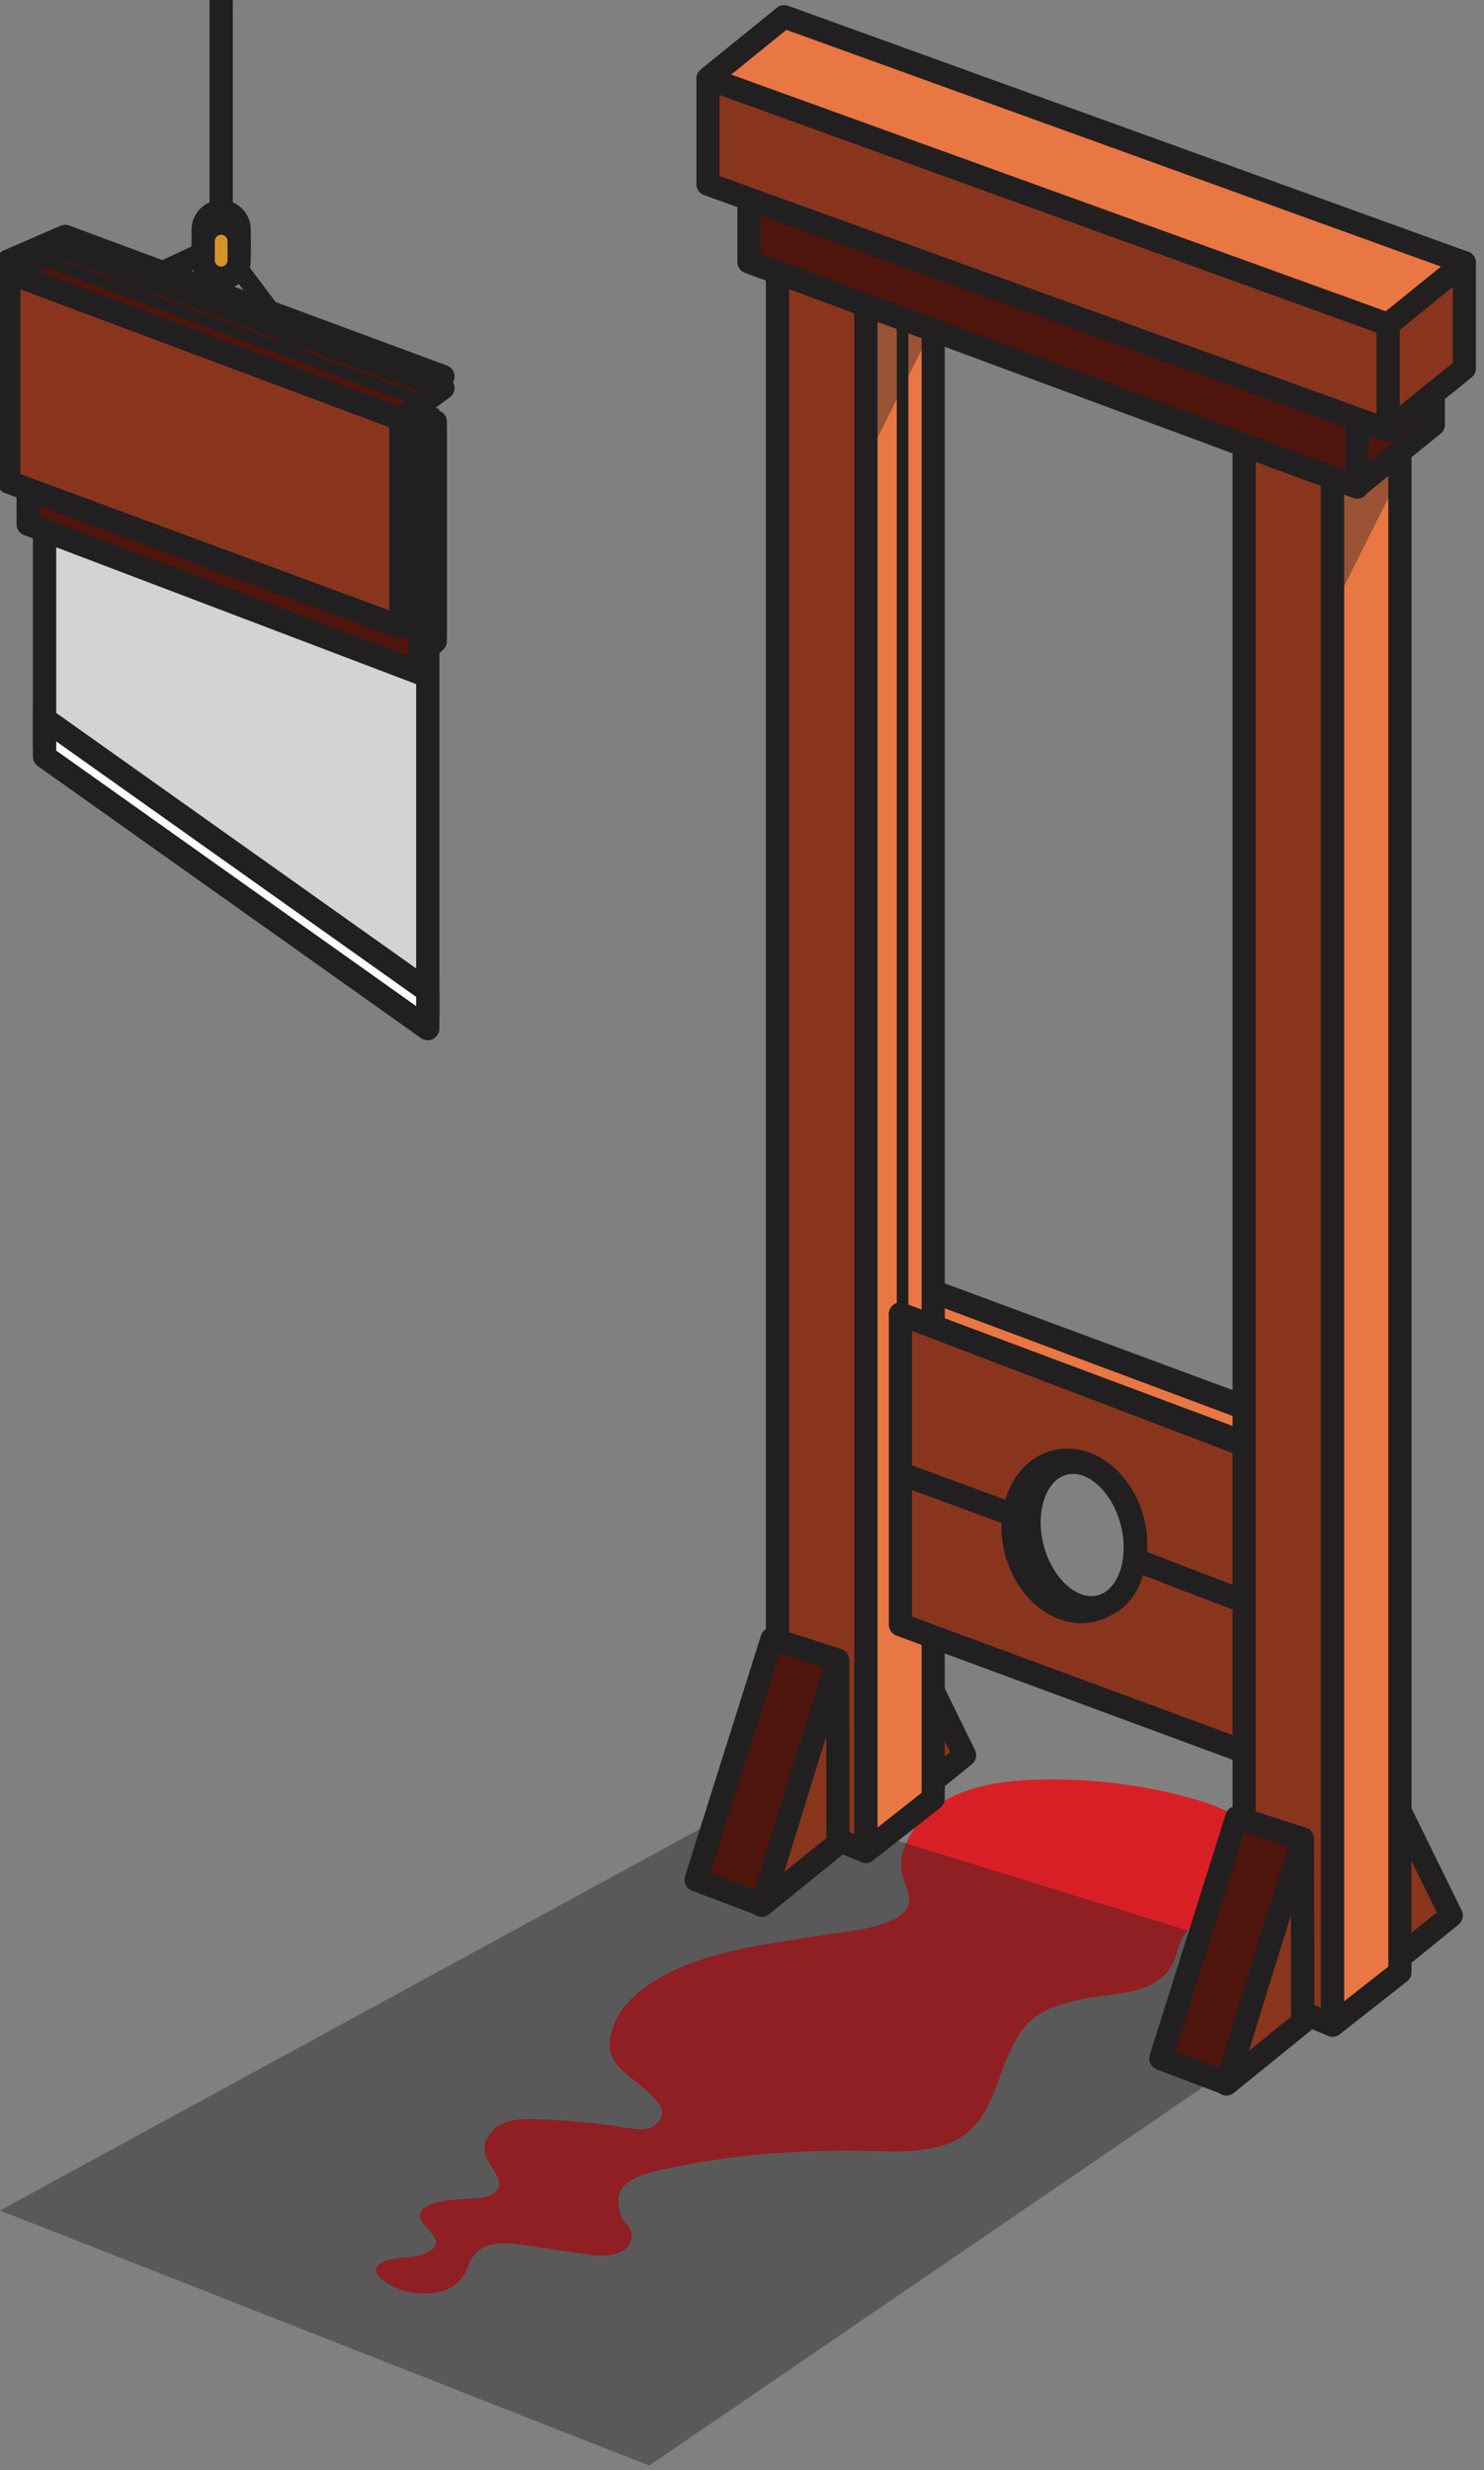 <?xml version="1.0" encoding="UTF-8" standalone="no"?>
<svg width="128px" height="213px" viewBox="0 0 128 213" version="1.1" xmlns="http://www.w3.org/2000/svg" xmlns:xlink="http://www.w3.org/1999/xlink">
    <rect x="0" y="0" width="128" height="213" fill="#808080" stroke="none"/>
    <!-- Generator: Sketch 42 (36781) - http://www.bohemiancoding.com/sketch -->
    <title>guillotine</title>
    <desc>Created with Sketch.</desc>
    <defs>
        <polygon id="path-1" points="0.076 0.94 1.076 0.94 1.076 22.154 0.076 22.154 0.076 0.94"></polygon>
        <polygon id="path-3" points="0.076 0.94 1.076 0.94 1.076 23.153 0.076 23.153 0.076 0.94"></polygon>
    </defs>
    <g id="Page-1" stroke="none" stroke-width="1" fill="none" fill-rule="evenodd">
        <g id="guillotine">
            <g id="Group-11" transform="translate(32, 109.613)">
                <path d="M56.105,43.92 C53.203,44.101 49.76,44.879 47.669,47.058 C46.819,47.943 45.855,49.53 45.73,50.777 C45.514,52.952 47.617,54.33 45.384,55.712 C43.567,56.836 40.497,56.987 38.426,57.333 C33.789,58.109 28.945,58.61 24.794,61.002 C23.345,61.838 21.98,62.934 21.217,64.424 C19.114,68.531 22.604,69.079 24.659,71.583 C24.886,71.86 25.082,72.184 25.1,72.542 C25.133,73.183 24.567,73.729 23.95,73.903 C23.332,74.076 22.674,73.969 22.04,73.87 C19.505,73.473 16.946,73.226 14.381,73.131 C13.319,73.092 12.209,73.089 11.255,73.557 C10.301,74.026 9.565,75.112 9.846,76.137 C10.143,77.223 11.46,78.208 10.902,79.186 C10.686,79.563 10.247,79.75 9.824,79.852 C8.742,80.112 4.639,79.8 4.236,81.302 C3.942,82.395 7.156,83.628 4.606,84.741 C3.799,85.093 2.87,84.969 2.008,85.149 C-1.536,85.893 1.741,87.745 3.293,88.039 C5.15,88.39 7.28,88.114 8.212,86.203 C8.418,85.781 8.55,85.319 8.818,84.933 C9.713,83.646 11.612,83.74 13.162,83.973 C14.891,84.233 16.619,84.494 18.348,84.754 C19.607,84.943 22.085,85.181 22.465,83.44 C22.672,82.493 21.852,82.218 21.585,81.468 C20.699,78.98 22.239,78.148 24.836,77.545 C30.804,76.158 36.966,75.732 43.092,75.868 C45.416,75.919 47.823,76.036 49.976,75.158 C54.436,73.338 53.766,67.527 56.967,64.557 C57.968,63.63 59.763,63.134 61.063,62.829 C63.738,62.204 67.77,62.58 69.184,59.645 C69.553,58.88 69.648,57.99 70.118,57.283 C71.404,55.349 74.536,55.872 76.29,54.35 C77.924,52.932 77.681,50.159 76.306,48.488 C74.93,46.817 72.779,46.015 70.693,45.439 C65.959,44.131 61.007,43.615 56.105,43.92" id="Fill-1" fill="#D91F26"></path>
                <g id="Group-6" transform="translate(45, 0)">
                    <polyline id="Fill-3" fill="#E87743" points="31.942 14.917 33.252 13.671 33.252 12.78 0.664 0.706 0.664 3.211"></polyline>
                    <polyline id="Stroke-5" stroke="#221F20" stroke-width="2" stroke-linejoin="round" points="31.942 14.917 33.252 13.671 33.252 12.78 0.664 0.706 0.664 3.211"></polyline>
                </g>
                <g id="Group-10" transform="translate(45, 0)">
                    <polyline id="Fill-7" fill="#E87743" points="0.665 0.706 34.475 13.346 34.475 13.343"></polyline>
                    <polyline id="Stroke-9" stroke="#221F20" stroke-width="2" stroke-linejoin="round" points="0.665 0.706 34.475 13.346 34.475 13.343"></polyline>
                </g>
            </g>
            <polygon id="shadow" fill="#221F20" points="0 190.613 56 212.613 116.963 170.958 65.35 155"></polygon>
            <g id="Group-116" transform="translate(60, 20.613)">
                <g id="leg">
                    <polyline id="Fill-113" fill="#89351E" points="18.648 121.463 23.2 130.741 16.627 136.069"></polyline>
                    <polyline id="Stroke-115" stroke="#221F20" stroke-width="2" stroke-linejoin="round" points="18.648 121.463 23.2 130.741 16.627 136.069"></polyline>
                    <polygon id="Fill-117" fill="#E87743" points="20.492 134.473 14.683 139.037 14.683 5.555 20.492 0.99"></polygon>
                    <polygon id="Stroke-119" stroke="#221F20" stroke-width="2" stroke-linejoin="round" points="20.492 134.473 14.683 139.037 14.683 5.555 20.492 0.99"></polygon>
                    <polygon id="Fill-121" fill="#89351E" points="14.683 5.393 14.683 139.037 7.06 135.862 7.06 2.373"></polygon>
                    <polygon id="Stroke-123" stroke="#221F20" stroke-width="2" stroke-linejoin="round" points="14.683 5.393 14.683 139.037 7.06 135.862 7.06 2.373"></polygon>
                    <polyline id="Fill-131" fill="#4E150D" points="5.542 143.572 0.039 141.489 6.592 120.714 12.256 122.543"></polyline>
                    <polyline id="Stroke-133" stroke="#221F20" stroke-width="2" stroke-linejoin="round" points="5.542 143.572 0.039 141.489 6.592 120.714 12.256 122.543"></polyline>
                    <polygon id="Fill-135" fill="#89351E" points="12.276 138.355 5.703 143.683 12.256 122.543"></polygon>
                    <polygon id="Stroke-137" stroke="#221F20" stroke-width="2" stroke-linejoin="round" points="12.276 138.355 5.703 143.683 12.256 122.543"></polygon>
                </g>
            </g>
            <polygon id="shadow" fill="#231F20" points="80.492 28.163 74.683 39.746 74.683 26.167 80.492 21.603"></polygon>
            <g id="Group-130" transform="translate(77, 26.613)">
                <path d="M0.849,0.98 L0.849,113.489" id="Fill-127" fill="#89351E"></path>
                <path d="M0.849,0.98 L0.849,113.489" id="Stroke-129" stroke="#221F20" stroke-linejoin="round"></path>
            </g>
            <g id="Group-134" transform="translate(60, 140.613)"></g>
            <polygon id="Fill-139" fill="#FEFEFE" points="111.475 139.295 112.785 138.049 112.785 126.689 111.475 126.198"></polygon>
            <polygon id="Stroke-141" stroke="#221F20" stroke-width="2" stroke-linejoin="round" points="111.475 139.295 112.785 138.049 112.785 126.689 111.475 126.198"></polygon>
            <polygon id="Fill-143" fill="#FEFEFE" points="111.475 125.959 111.475 126.197 112.785 126.689 112.785 124.711 111.475 125.956"></polygon>
            <polygon id="Stroke-145" stroke="#221F20" stroke-width="2" stroke-linejoin="round" points="111.475 125.959 111.475 126.197 112.785 126.689 112.785 124.711 111.475 125.956"></polygon>
            <polygon id="Fill-151" fill="#FEFEFE" points="111.475 125.959 77.665 113.319 111.475 126.197"></polygon>
            <polygon id="Stroke-153" stroke="#221F20" stroke-width="2" stroke-linejoin="round" points="111.475 125.959 77.665 113.319 111.475 126.197"></polygon>
            <g id="Group-168" transform="translate(118, 154.613)"></g>
            <g id="Group-190" transform="translate(61, 0.613)"></g>
            <g id="Group-202" transform="translate(100, 155.613)"></g>
            <g id="chop" transform="translate(74, 18.613)">
                <g id="Group-15" transform="translate(19, 0)">
                    <mask id="mask-2" fill="white">
                        <use xlink:href="#path-1"></use>
                    </mask>
                    <g id="Clip-13"></g>
                    <path d="M0.076,-25.97 L0.076,22.154" id="Fill-12" fill="#D49328" mask="url(#mask-2)"></path>
                    <path d="M0.076,-25.97 L0.076,22.154" id="Stroke-14" stroke="#221F20" stroke-width="2" stroke-linejoin="round" mask="url(#mask-2)"></path>
                </g>
                <polygon id="Fill-16" fill="#D3D3D2" points="36.895 87.693 3.849 64.24 3.849 40.288 36.895 51.401"></polygon>
                <polygon id="Stroke-18" stroke="#221F20" stroke-width="2" stroke-linejoin="round" points="36.895 87.693 3.849 64.24 3.849 40.288 36.895 51.401"></polygon>
                <polygon id="Fill-20" fill="#FEFEFE" points="36.895 84.447 3.849 60.994 3.849 64.24 36.895 87.693"></polygon>
                <polygon id="Stroke-22" stroke="#221F20" stroke-width="2" stroke-linejoin="round" points="36.895 84.447 3.849 60.994 3.849 64.24 36.895 87.693"></polygon>
                <polygon id="Fill-24" fill="#FEFEFE" points="37.55 54.279 36.24 55.526 36.24 37.605 37.55 36.359"></polygon>
                <polygon id="Stroke-26" stroke="#221F20" stroke-width="2" stroke-linejoin="round" points="37.55 54.279 36.24 55.526 36.24 37.605 37.55 36.359"></polygon>
                <polygon id="Fill-28" fill="#4E150D" points="36.24 57.053 2.43 44.205 2.43 24.968 36.24 37.608"></polygon>
                <polygon id="Stroke-30" stroke="#221F20" stroke-width="2" stroke-linejoin="round" points="36.24 57.053 2.43 44.205 2.43 24.968 36.24 37.608"></polygon>
                <polyline id="Stroke-32" stroke="#221F20" stroke-width="2" stroke-linejoin="round" points="2.43 24.968 4.962 24.158 37.55 36.232"></polyline>
                <polygon id="Fill-34" fill="#FEFEFE" points="35.872 51.812 34.562 53.059 34.562 35.139 35.872 33.892"></polygon>
                <polygon id="Stroke-36" stroke="#221F20" stroke-width="2" stroke-linejoin="round" points="35.872 51.812 34.562 53.059 34.562 35.139 35.872 33.892"></polygon>
                <polygon id="Fill-38" fill="#89351E" points="34.562 53.058 0.752 40.576 0.752 22.501 34.562 35.141"></polygon>
                <polygon id="Stroke-40" stroke="#221F20" stroke-width="2" stroke-linejoin="round" points="34.562 53.058 0.752 40.576 0.752 22.501 34.562 35.141"></polygon>
                <polygon id="Fill-42" fill="#4E150D" points="38.206 32.46 5.618 20.386 0.752 22.501 34.562 35.139"></polygon>
                <polygon id="Stroke-44" stroke="#221F20" stroke-width="2" stroke-linejoin="round" points="38.206 32.46 5.618 20.386 0.752 22.501 34.562 35.139"></polygon>
                <g id="Group-49" transform="translate(3, 21)">
                    <path d="M0.849,0.444 L34.659,13.081" id="Fill-46" fill="#89351E"></path>
                    <path d="M0.849,0.444 L34.659,13.081" id="Stroke-48" stroke="#221F20" stroke-linejoin="round"></path>
                </g>
                <g id="Group-53" transform="translate(11, 20)">
                    <path d="M8.076,0.618 L0.467,4.159" id="Fill-50" fill="#89351E"></path>
                    <path d="M8.076,0.618 L0.467,4.159" id="Stroke-52" stroke="#221F20" stroke-linejoin="round"></path>
                </g>
                <g id="Group-57" transform="translate(19, 20)">
                    <path d="M0.245,0.841 L6.86,9.671" id="Fill-54" fill="#89351E"></path>
                    <path d="M0.245,0.841 L6.86,9.671" id="Stroke-56" stroke="#221F20" stroke-linejoin="round"></path>
                </g>
                <path d="M19.076,22.99 L19.076,22.99 C18.219,22.99 17.524,22.295 17.524,21.438 L17.524,19.797 C17.524,18.94 18.219,18.245 19.076,18.245 C19.933,18.245 20.628,18.94 20.628,19.797 L20.628,21.438 C20.628,22.295 19.933,22.99 19.076,22.99" id="Fill-58" fill="#D49328"></path>
                <path d="M19.076,22.99 L19.076,22.99 C18.219,22.99 17.524,22.295 17.524,21.438 L17.524,19.797 C17.524,18.94 18.219,18.245 19.076,18.245 C19.933,18.245 20.628,18.94 20.628,19.797 L20.628,21.438 C20.628,22.295 19.933,22.99 19.076,22.99 Z" id="Stroke-60" stroke="#221F20" stroke-width="2" stroke-linejoin="round"></path>
                <g id="Group-65" transform="translate(19, 0)">
                    <mask id="mask-4" fill="white">
                        <use xlink:href="#path-3"></use>
                    </mask>
                    <g id="rope">
                    <path d="M0.076,-37.613 L0.076,23.153" id="Fill-62" fill="#D49328" mask="url(#mask-4)"></path>
                    <path d="M0.076,-37.613 L0.076,23.153" id="Stroke-64" stroke="#221F20" stroke-width="2" stroke-linejoin="round"></path></g>
                </g>
                <polygon id="Fill-66" fill="#D3D3D2" points="36.895 88.693 3.849 65.24 3.849 41.288 36.895 52.401"></polygon>
                <polygon id="Stroke-68" stroke="#221F20" stroke-width="2" stroke-linejoin="round" points="36.895 88.693 3.849 65.24 3.849 41.288 36.895 52.401"></polygon>
                <polygon id="Fill-70" fill="#FEFEFE" points="36.895 85.447 3.849 61.994 3.849 65.24 36.895 88.693"></polygon>
                <polygon id="Stroke-72" stroke="#221F20" stroke-width="2" stroke-linejoin="round" points="36.895 85.447 3.849 61.994 3.849 65.24 36.895 88.693"></polygon>
                <polygon id="Fill-74" fill="#FEFEFE" points="37.55 55.279 36.24 56.526 36.24 38.605 37.55 37.359"></polygon>
                <polygon id="Stroke-76" stroke="#221F20" stroke-width="2" stroke-linejoin="round" points="37.55 55.279 36.24 56.526 36.24 38.605 37.55 37.359"></polygon>
                <polygon id="Fill-78" fill="#4E150D" points="36.24 58.053 2.43 45.205 2.43 25.968 36.24 38.608"></polygon>
                <polygon id="Stroke-80" stroke="#221F20" stroke-width="2" stroke-linejoin="round" points="36.24 58.053 2.43 45.205 2.43 25.968 36.24 38.608"></polygon>
                <polyline id="Stroke-82" stroke="#221F20" stroke-width="2" stroke-linejoin="round" points="2.43 25.968 4.962 25.158 37.55 37.232"></polyline>
                <polygon id="Fill-84" fill="#FEFEFE" points="35.872 52.812 34.562 54.059 34.562 36.139 35.872 34.892"></polygon>
                <polygon id="Stroke-86" stroke="#221F20" stroke-width="2" stroke-linejoin="round" points="35.872 52.812 34.562 54.059 34.562 36.139 35.872 34.892"></polygon>
                <polygon id="Fill-88" fill="#89351E" points="34.562 54.058 0.752 41.576 0.752 23.501 34.562 36.141"></polygon>
                <polygon id="Stroke-90" stroke="#221F20" stroke-width="2" stroke-linejoin="round" points="34.562 54.058 0.752 41.576 0.752 23.501 34.562 36.141"></polygon>
                <polygon id="Fill-92" fill="#4E150D" points="38.206 33.46 5.618 21.386 0.752 23.501 34.562 36.139"></polygon>
                <polygon id="Stroke-94" stroke="#221F20" stroke-width="2" stroke-linejoin="round" points="38.206 33.46 5.618 21.386 0.752 23.501 34.562 36.139"></polygon>
                <g id="Group-99" transform="translate(3, 22)">
                    <path d="M0.849,0.444 L34.659,13.081" id="Fill-96" fill="#89351E"></path>
                    <path d="M0.849,0.444 L34.659,13.081" id="Stroke-98" stroke="#221F20" stroke-linejoin="round"></path>
                </g>
                <g id="Group-103" transform="translate(11, 21)">
                    <path d="M8.076,0.618 L0.467,4.159" id="Fill-100" fill="#89351E"></path>
                    <path d="M8.076,0.618 L0.467,4.159" id="Stroke-102" stroke="#221F20" stroke-linejoin="round"></path>
                </g>
                <g id="Group-107" transform="translate(19, 21)">
                    <path d="M0.245,0.841 L6.86,9.671" id="Fill-104" fill="#89351E"></path>
                    <path d="M0.245,0.841 L6.86,9.671" id="Stroke-106" stroke="#221F20" stroke-linejoin="round"></path>
                </g>
                <path d="M19.076,23.99 L19.076,23.99 C18.219,23.99 17.524,23.295 17.524,22.438 L17.524,20.797 C17.524,19.94 18.219,19.245 19.076,19.245 C19.933,19.245 20.628,19.94 20.628,20.797 L20.628,22.438 C20.628,23.295 19.933,23.99 19.076,23.99" id="Fill-108" fill="#D49328"></path>
                <path d="M19.076,23.99 L19.076,23.99 C18.219,23.99 17.524,23.295 17.524,22.438 L17.524,20.797 C17.524,19.94 18.219,19.245 19.076,19.245 C19.933,19.245 20.628,19.94 20.628,20.797 L20.628,22.438 C20.628,23.295 19.933,23.99 19.076,23.99 Z" id="Stroke-110" stroke="#221F20" stroke-width="2" stroke-linejoin="round"></path>
            </g>
            <g id="head" transform="translate(77, 113)">
                <path d="M18.415,25.364 C18.073,25.57 17.704,25.733 17.306,25.835 C14.534,26.545 11.553,24.258 10.649,20.727 C9.746,17.197 11.262,13.759 14.036,13.05 C16.808,12.34 19.788,14.627 20.692,18.157 C20.953,19.173 21.006,20.178 20.893,21.115 C20.73,23.107 19.825,24.74 18.415,25.364 L18.415,25.364 Z M0.664,0.32 L0.664,27.103 L34.474,39.585 L34.474,26.295 L34.474,13.198 L0.664,0.32 Z" id="Fill-147" fill="#89351E"></path>
                <path d="M18.415,25.364 C18.073,25.57 17.704,25.733 17.306,25.835 C14.534,26.545 11.553,24.258 10.649,20.727 C9.746,17.197 11.262,13.759 14.036,13.05 C16.808,12.34 19.788,14.627 20.692,18.157 C20.953,19.173 21.006,20.178 20.893,21.115 C20.73,23.107 19.825,24.74 18.415,25.364 Z M0.664,0.32 L0.664,27.103 L34.474,39.585 L34.474,26.295 L34.474,13.198 L0.664,0.32 Z" id="Stroke-149" stroke="#221F20" stroke-width="2" stroke-linejoin="round"></path>
                <path d="M20.692,18.157 C19.789,14.627 16.808,12.34 14.035,13.049 C11.262,13.759 9.746,17.196 10.65,20.727 C11.553,24.257 14.534,26.544 17.307,25.834 C17.704,25.733 18.072,25.569 18.414,25.364 C18.256,25.434 18.093,25.495 17.923,25.538 C15.548,26.146 12.916,23.876 12.044,20.467 C11.172,17.059 12.39,13.804 14.764,13.196 C17.139,12.588 19.77,14.859 20.643,18.267 C20.894,19.25 20.967,20.218 20.893,21.115 C21.006,20.178 20.952,19.172 20.692,18.157" id="Fill-155" fill="#89351E"></path>
                <path d="M20.692,18.157 C19.789,14.627 16.808,12.34 14.035,13.049 C11.262,13.759 9.746,17.196 10.65,20.727 C11.553,24.257 14.534,26.544 17.307,25.834 C17.704,25.733 18.072,25.569 18.414,25.364 C18.256,25.434 18.093,25.495 17.923,25.538 C15.548,26.146 12.916,23.876 12.044,20.467 C11.172,17.059 12.39,13.804 14.764,13.196 C17.139,12.588 19.77,14.859 20.643,18.267 C20.894,19.25 20.967,20.218 20.893,21.115 C21.006,20.178 20.952,19.172 20.692,18.157 Z" id="Stroke-157" stroke="#221F20" stroke-width="2" stroke-linejoin="round"></path>
                <polyline id="Stroke-161" stroke="#221F20" stroke-width="2" stroke-linejoin="round" points="0.368 13.949 10.389 17.636 11.779 17.158"></polyline>
                <path d="M20.856,21.486 L34.178,26.589" id="Stroke-163" stroke="#221F20" stroke-width="2" stroke-linejoin="round"></path>
            </g>
            <g id="front" transform="translate(61, 1)">
                <polygon id="Fill-159" fill="#4E150D" points="56.054 28.258 56.054 28.079 3.6 9.434 3.6 18.346 56.054 37.756 56.054 37.701 62.627 31.61 62.627 22.93"></polygon>
                <polyline id="Fill-165" fill="#89351E" points="59.622 154.905 64.174 164.183 57.601 169.511"></polyline>
                <polyline id="Stroke-167" stroke="#221F20" stroke-width="2" stroke-linejoin="round" points="59.622 154.905 64.174 164.183 57.601 169.511"></polyline>
                <polygon id="Fill-169" fill="#89351E" points="53.937 37.961 53.937 173.635 46.314 170.46 46.314 34.78"></polygon>
                <polygon id="Stroke-171" stroke="#221F20" stroke-width="2" stroke-linejoin="round" points="53.937 37.961 53.937 173.635 46.314 170.46 46.314 34.78"></polygon>
                <polygon id="Fill-173" fill="#E87743" points="59.747 169.07 53.938 173.634 53.938 37.961 59.747 33.396"></polygon>
                <polygon id="Stroke-175" stroke="#221F20" stroke-width="2" stroke-linejoin="round" points="59.747 169.07 53.938 173.634 53.938 37.961 59.747 33.396"></polygon>
                <polygon id="shadow" fill="#231F20" points="59.747 39.957 53.938 51.54 53.938 37.961 59.747 33.397"></polygon>
                <polygon id="Fill-179" fill="#4E150D" points="62.627 35.619 56.054 40.947 56.054 32.267 62.627 26.939"></polygon>
                <polygon id="Stroke-181" stroke="#221F20" stroke-width="2" stroke-linejoin="round" points="62.627 35.619 56.054 40.947 56.054 32.267 62.627 26.939"></polygon>
                <polygon id="Fill-183" fill="#4E150D" points="56.054 41.001 3.6 21.592 3.6 13.443 56.054 32.088"></polygon>
                <polygon id="Stroke-185" stroke="#221F20" stroke-width="2" stroke-linejoin="round" points="56.054 41.001 3.6 21.592 3.6 13.443 56.054 32.088"></polygon>
                <polyline id="Fill-187" fill="#E87743" points="0.065 5.77 6.638 0.442 65.302 21.652 58.73 26.98"></polyline>
                <polyline id="Stroke-189" stroke="#221F20" stroke-width="2" stroke-linejoin="round" points="0.065 5.77 6.638 0.442 65.302 21.652 58.73 26.98"></polyline>
                <polygon id="Fill-191" fill="#89351E" points="65.303 30.763 58.73 36.091 58.73 26.98 65.303 21.652"></polygon>
                <polygon id="Stroke-193" stroke="#221F20" stroke-width="2" stroke-linejoin="round" points="65.303 30.763 58.73 36.091 58.73 26.98 65.303 21.652"></polygon>
                <polygon id="Fill-195" fill="#89351E" points="58.73 36.091 0.065 14.881 0.065 5.769 58.73 26.98"></polygon>
                <polygon id="Stroke-197" stroke="#221F20" stroke-width="2" stroke-linejoin="round" points="58.73 36.091 0.065 14.881 0.065 5.769 58.73 26.98"></polygon>
                <polyline id="Fill-199" fill="#4E150D" points="44.627 178.593 39.124 176.51 45.677 155.734 51.341 157.564"></polyline>
                <polyline id="Stroke-201" stroke="#221F20" stroke-width="2" stroke-linejoin="round" points="44.627 178.593 39.124 176.51 45.677 155.734 51.341 157.564"></polyline>
                <polygon id="Fill-203" fill="#89351E" points="51.36 173.375 44.787 178.703 51.34 157.563"></polygon>
                <polygon id="Stroke-205" stroke="#221F20" stroke-width="2" stroke-linejoin="round" points="51.36 173.375 44.787 178.703 51.34 157.563"></polygon>
            </g>
        </g>
    </g>
<style>
  body {
  background-color: #2B388F;
}


.illustration {
  display: flex;
  justify-content: center;
  align-items: center;
  margin: 0 auto;
  height: 100vh;
  background-color: #2B388F;
}

#shadow { opacity: 0.4; }


@keyframes chop {
  0% { transform: translate(75px,20px);}
  5%, 20% { transform: translate(75px,60px);}
  50%, 100% { transform: translate(75px,20px);}
}

@keyframes rope {
  0% { transform: scaleY(0.2);}
  5%, 20% { transform: scaleY(1);}
  50%, 100% { transform: scaleY(0.2);}
}

#chop {
  transform: translateX(75px);
  transform-origin: 50% 0%;
  animation: chop 5s cubic-bezier(0.23, 1, 0.32, 1) infinite;
}

#rope {
  transform-origin: 50% 100%;
  animation: rope 5s cubic-bezier(0.23, 1, 0.32, 1) infinite;
}
</style>
</svg>

